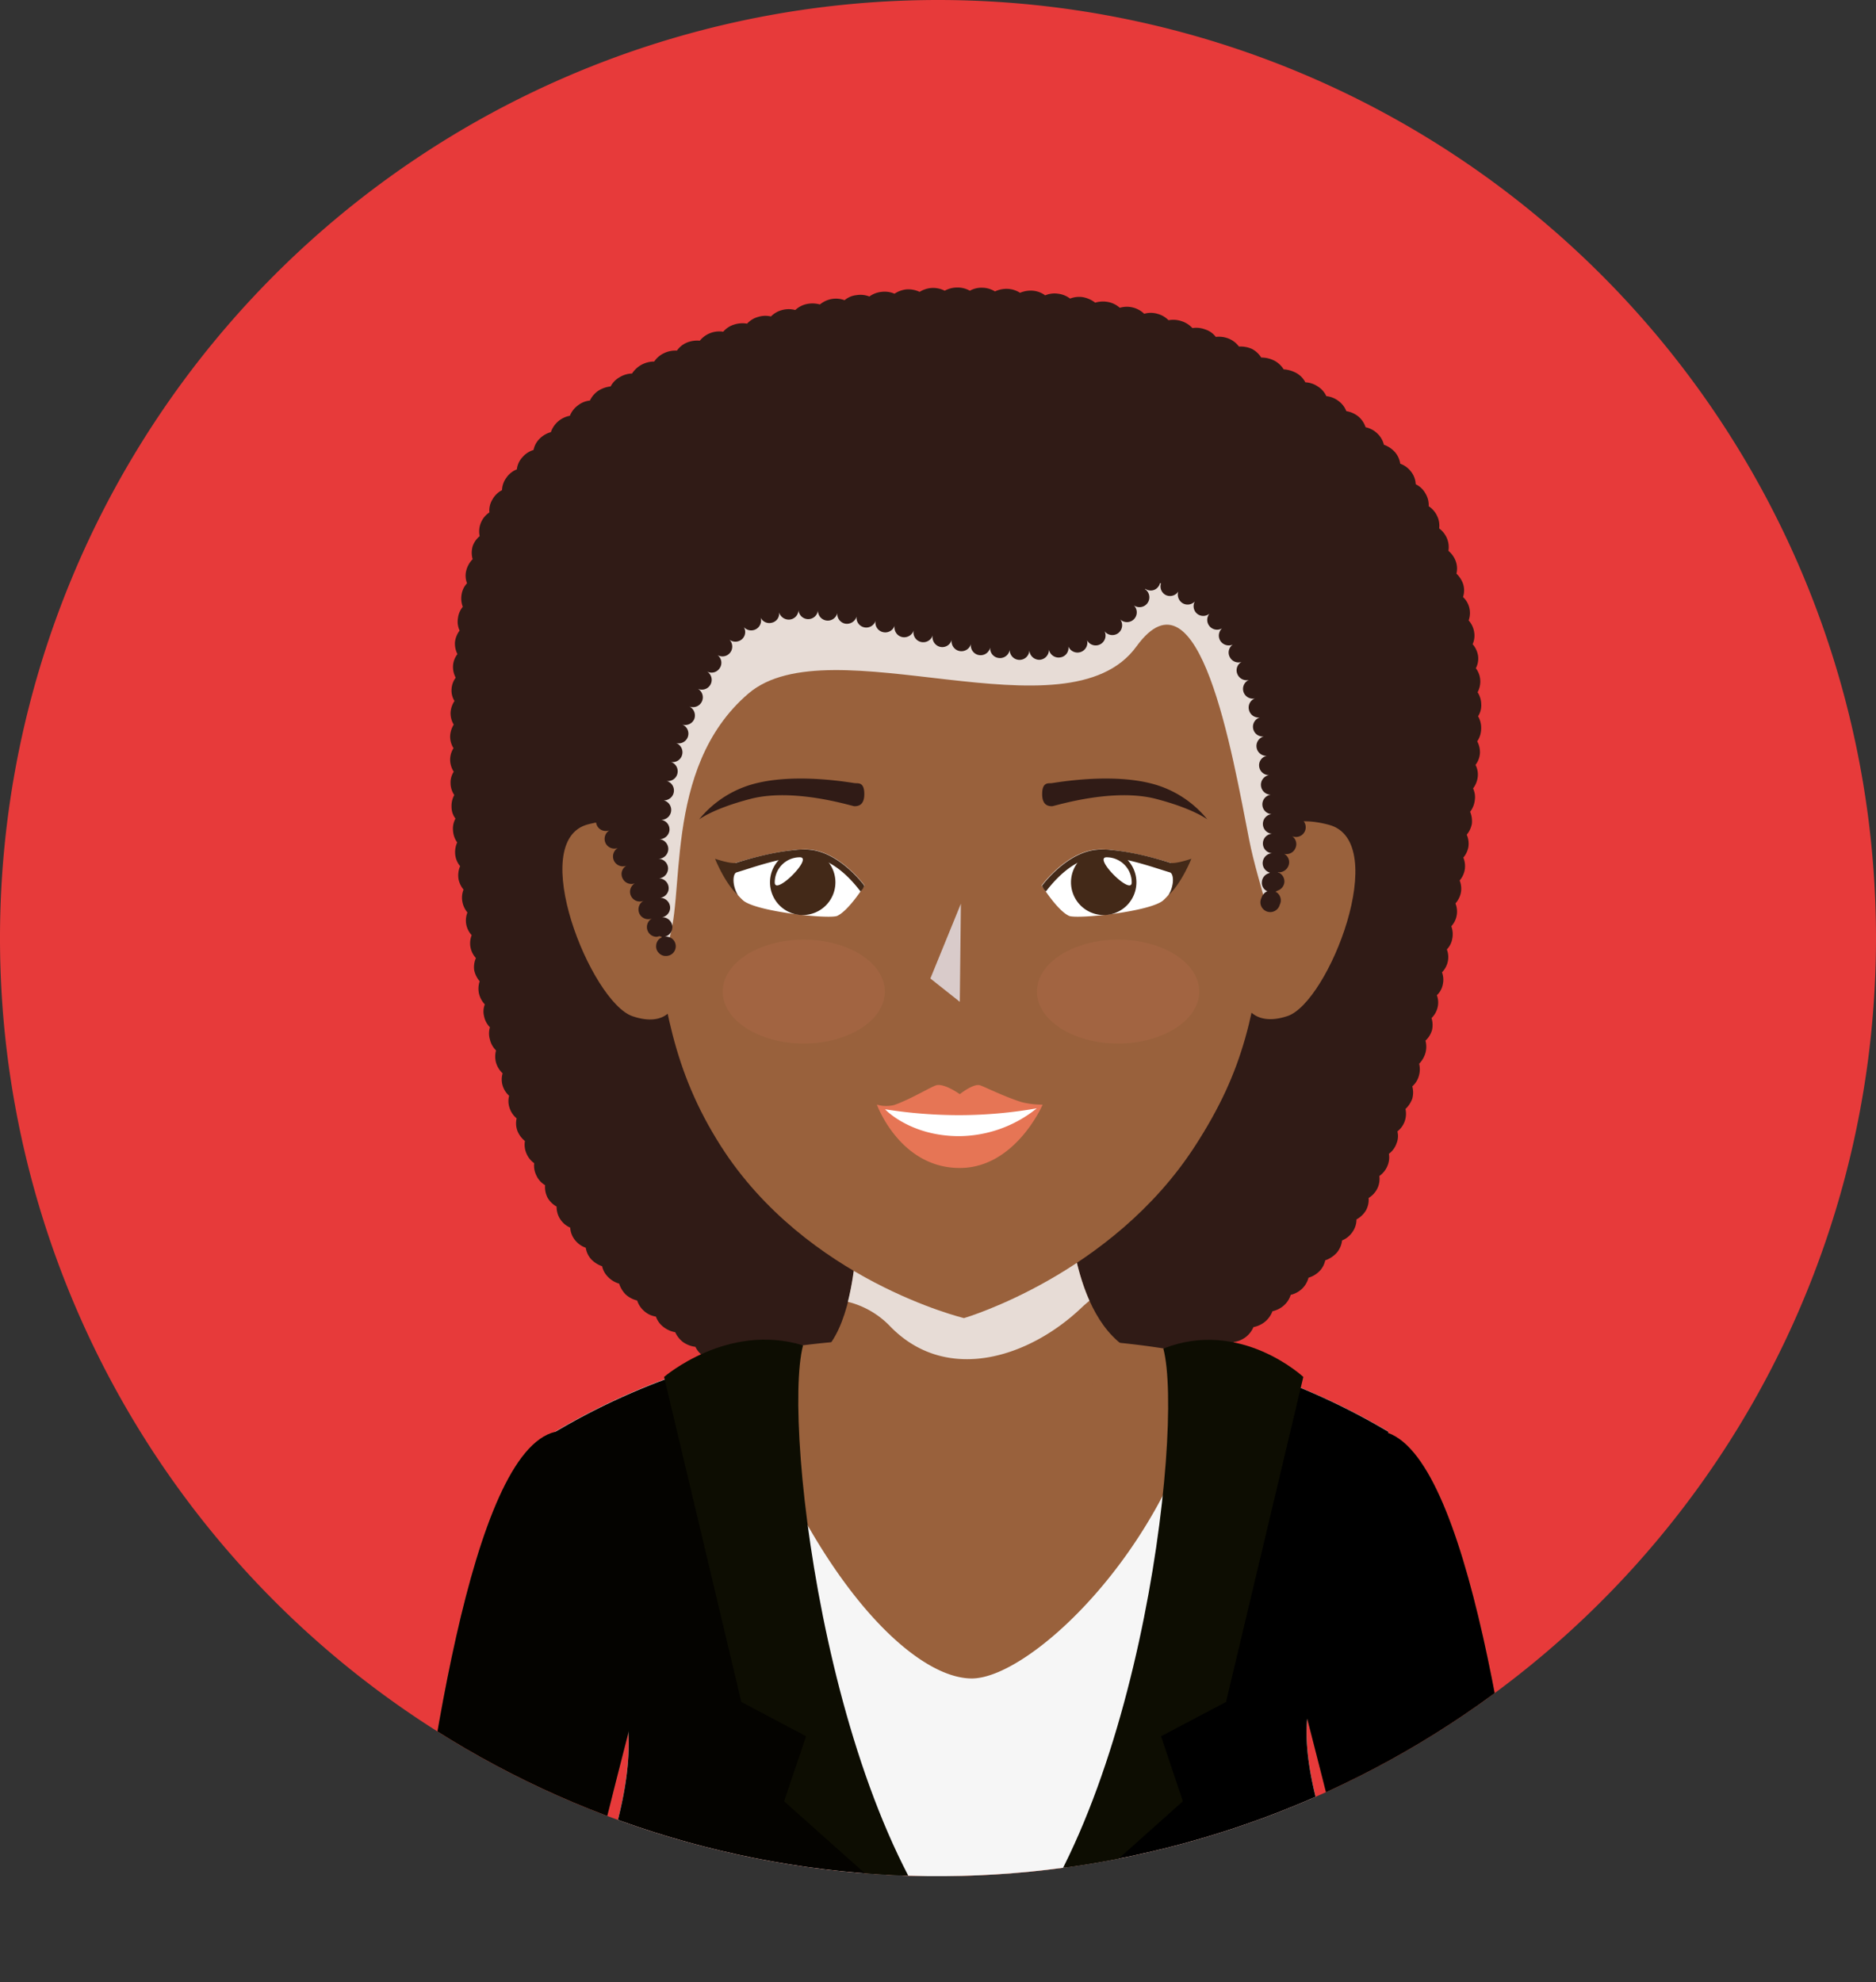 <svg xmlns="http://www.w3.org/2000/svg" xmlns:xlink="http://www.w3.org/1999/xlink" viewBox="0 0 344.16 363.63"><rect x="0" y="0" width="344.16" height="363.63" fill="#333333" stroke="none"/><defs><style>.cls-1{fill:#e73a3a;}.cls-2{isolation:isolate;}.cls-3{clip-path:url(#clip-path);}.cls-4{fill:#301b16;}.cls-5{fill:#99613c;}.cls-6{fill:#e7dcd6;}.cls-6,.cls-9{mix-blend-mode:multiply;}.cls-7{fill:#fff;}.cls-8{fill:#432918;}.cls-9{fill:#d9cbca;}.cls-10{fill:#e67555;}.cls-11{fill:#f18875;opacity:0.1;}.cls-12{fill:#f6f6f6;}.cls-13{fill:#040300;}.cls-14{fill:#0d0d02;}</style><clipPath id="clip-path"><path class="cls-1" d="M344.16,172.08A172.08,172.08,0,1,1,172.08,0,172.08,172.08,0,0,1,344.16,172.08Z"/></clipPath></defs><g class="cls-2"><g id="Layer_2" data-name="Layer 2"><g id="Capa_1" data-name="Capa 1"><path class="cls-1" d="M344.16,172.08A172.08,172.08,0,1,1,172.08,0,172.08,172.08,0,0,1,344.16,172.08Z"/><g class="cls-3"><path class="cls-4" d="M83.42,156.77s0,0,0,0h0Z"/><path class="cls-4" d="M271.16,131.39a3.7,3.7,0,0,0,.58-2.2,4.22,4.22,0,0,0-.67-2.21,4.17,4.17,0,0,0,.49-2.24,4.05,4.05,0,0,0-.81-2.16,3.83,3.83,0,0,0,.41-2.25,4.16,4.16,0,0,0-1-2.16,3.83,3.83,0,0,0,.27-2.29,4.17,4.17,0,0,0-1-2.07,4,4,0,0,0,.13-2.29,4,4,0,0,0-1.16-2,4,4,0,0,0,.05-2.29,4.75,4.75,0,0,0-1.26-2,4,4,0,0,0-.13-2.29,4.54,4.54,0,0,0-1.34-1.9,4.17,4.17,0,0,0-.27-2.29,4.41,4.41,0,0,0-1.43-1.82,4,4,0,0,0-.36-2.25,4.29,4.29,0,0,0-1.56-1.82,4.06,4.06,0,0,0-.59-2.33,4,4,0,0,0-1.79-1.7,4,4,0,0,0-.84-2.29,4.32,4.32,0,0,0-2-1.48,4.17,4.17,0,0,0-1-2.16,5,5,0,0,0-2-1.32,4.17,4.17,0,0,0-1.21-2.07,4.42,4.42,0,0,0-2.15-1.14,4.28,4.28,0,0,0-1.3-1.95,4.68,4.68,0,0,0-2.23-1,4.2,4.2,0,0,0-1.43-1.86,4.38,4.38,0,0,0-2.24-.89,4.06,4.06,0,0,0-1.57-1.78,4.4,4.4,0,0,0-2.28-.76,4.08,4.08,0,0,0-1.65-1.7h0a5.59,5.59,0,0,0-2.33-.68,4.45,4.45,0,0,0-1.74-1.61,5.27,5.27,0,0,0-2.37-.55A4.48,4.48,0,0,0,229.66,64a5.17,5.17,0,0,0-2.37-.43,4.42,4.42,0,0,0-1.84-1.44,4.8,4.8,0,0,0-2.41-.33,3.87,3.87,0,0,0-1.92-1.36,4.62,4.62,0,0,0-2.37-.26,4.59,4.59,0,0,0-2-1.27,4.75,4.75,0,0,0-2.38-.17,4.42,4.42,0,0,0-2.05-1.18,4.3,4.3,0,0,0-2.41,0,4.58,4.58,0,0,0-4.48-1.1,4.46,4.46,0,0,0-2.14-1.06,5,5,0,0,0-2.38.12,5.17,5.17,0,0,0-2.19-1h0a4.55,4.55,0,0,0-2.41.25,4.49,4.49,0,0,0-2.2-.89,4.38,4.38,0,0,0-2.37.3,4.37,4.37,0,0,0-2.23-.85,5,5,0,0,0-2.38.38,4.57,4.57,0,0,0-2.23-.72,4.94,4.94,0,0,0-2.37.47,4.5,4.5,0,0,0-2.29-.68,4.4,4.4,0,0,0-2.32.55,4.55,4.55,0,0,0-2.28-.59,4.8,4.8,0,0,0-2.33.59,4.64,4.64,0,0,0-2.32-.51,4.76,4.76,0,0,0-2.28.72,4.93,4.93,0,0,0-2.37-.46,4.85,4.85,0,0,0-2.24.8,4.47,4.47,0,0,0-2.37-.34,4.53,4.53,0,0,0-2.24.85,4.42,4.42,0,0,0-2.36-.25,4,4,0,0,0-2.19.93,4.52,4.52,0,0,0-2.37-.22,4.68,4.68,0,0,0-2.15,1,5.14,5.14,0,0,0-2.41-.08,4.38,4.38,0,0,0-2.11,1.1,4.67,4.67,0,0,0-2.41,0,4.46,4.46,0,0,0-2.06,1.18,4.46,4.46,0,0,0-2.37.09,4.26,4.26,0,0,0-2,1.23,5,5,0,0,0-2.38.17,4.23,4.23,0,0,0-2,1.31,4.61,4.61,0,0,0-4.3,1.65,5,5,0,0,0-2.36.34,4.19,4.19,0,0,0-1.84,1.48,4.71,4.71,0,0,0-2.37.47,4.36,4.36,0,0,0-1.79,1.53,4.84,4.84,0,0,0-4.07,2.2,4.53,4.53,0,0,0-2.28.68,4.12,4.12,0,0,0-1.65,1.69,5.19,5.19,0,0,0-2.29.81,4.51,4.51,0,0,0-1.51,1.78,4.17,4.17,0,0,0-2.24.92,4.29,4.29,0,0,0-1.43,1.87,4.54,4.54,0,0,0-3.49,3A4.69,4.69,0,0,0,99,80.47a4,4,0,0,0-1.12,2.07,4.32,4.32,0,0,0-2.06,1.36,3.85,3.85,0,0,0-1,2.2,4.14,4.14,0,0,0-1.92,1.53,4,4,0,0,0-.8,2.28,4.15,4.15,0,0,0-1.75,1.7A3.9,3.9,0,0,0,89.78,94,4.17,4.17,0,0,0,88,98.35a4.17,4.17,0,0,0-1.29,1.86,4.26,4.26,0,0,0,0,2.37,4.5,4.5,0,0,0-1.17,2.07,3.79,3.79,0,0,0,.14,2.34,3.88,3.88,0,0,0-1,2.07,4.32,4.32,0,0,0,.22,2.25,4,4,0,0,0-.89,2.11,3.83,3.83,0,0,0,.31,2.25,4.31,4.31,0,0,0-.85,2.08,4.24,4.24,0,0,0,.45,2.24,3.83,3.83,0,0,0-.81,2.12,4.19,4.19,0,0,0,.49,2.2,3.83,3.83,0,0,0-.76,2.12,3.6,3.6,0,0,0,.54,2.16,4.19,4.19,0,0,0-.72,2.17,4,4,0,0,0,.58,2.16,4.35,4.35,0,0,0-.66,2.15,4,4,0,0,0,.62,2.17,4,4,0,0,0-.62,2.16,4.15,4.15,0,0,0,.66,2.16,3.61,3.61,0,0,0-.58,2.15,3.93,3.93,0,0,0,.68,2.13,4.11,4.11,0,0,0-.5,2.2,3.45,3.45,0,0,0,.72,2.12,3.76,3.76,0,0,0-.45,2.2,4.14,4.14,0,0,0,.76,2.17,4.36,4.36,0,0,0-.36,2.2,3.91,3.91,0,0,0,.9,2.15,4.31,4.31,0,0,0-.31,2.25v.05a4.33,4.33,0,0,0,.94,2,4,4,0,0,0-.22,2.2,4.25,4.25,0,0,0,.93,2,4.05,4.05,0,0,0-.22,2.16,4,4,0,0,0,1,2,4.09,4.09,0,0,0-.22,2.2,4,4,0,0,0,1,2A4.1,4.1,0,0,0,87,178a4.55,4.55,0,0,0,1,2,4.2,4.2,0,0,0-.13,2.24,4.33,4.33,0,0,0,1.07,2,3.65,3.65,0,0,0-.13,2.2,4,4,0,0,0,1.07,2,3.9,3.9,0,0,0,0,2.25,4.15,4.15,0,0,0,1.12,2,4.25,4.25,0,0,0,0,2.24,4.29,4.29,0,0,0,1.21,1.95,3.92,3.92,0,0,0,0,2.25A4.07,4.07,0,0,0,93.4,201a3.86,3.86,0,0,0,.09,2.25,4.14,4.14,0,0,0,1.29,1.9,4,4,0,0,0,.14,2.29v0a4.59,4.59,0,0,0,1.38,1.86,4.05,4.05,0,0,0,.28,2.29A4.15,4.15,0,0,0,98,213.37a4,4,0,0,0,.4,2.25A3.92,3.92,0,0,0,100,217.4a4.21,4.21,0,0,0,.45,2.29h0a4.35,4.35,0,0,0,1.66,1.64,4.14,4.14,0,0,0,2.5,3.86,4,4,0,0,0,.85,2.25,4.29,4.29,0,0,0,2,1.44,4.06,4.06,0,0,0,1,2.12,5,5,0,0,0,2,1.27,3.93,3.93,0,0,0,1.12,2,4.51,4.51,0,0,0,2,1.19,5.07,5.07,0,0,0,1.21,2,4.79,4.79,0,0,0,2.1,1.1,4.28,4.28,0,0,0,1.3,1.95,4.13,4.13,0,0,0,2.14,1,4.1,4.1,0,0,0,1.34,1.87,5,5,0,0,0,2.2,1,4.81,4.81,0,0,0,1.47,1.83,5,5,0,0,0,2.24.85,4.16,4.16,0,0,0,1.52,1.73,4.35,4.35,0,0,0,2.23.76,4.71,4.71,0,0,0,1.62,1.74,4.57,4.57,0,0,0,2.32.63,4,4,0,0,0,1.66,1.66,4.76,4.76,0,0,0,2.32.59,4.4,4.4,0,0,0,1.75,1.57,4.56,4.56,0,0,0,2.37.46,4.14,4.14,0,0,0,1.83,1.53,4.62,4.62,0,0,0,2.37.38,4.55,4.55,0,0,0,1.88,1.44,5.07,5.07,0,0,0,2.36.3,4.48,4.48,0,0,0,2,1.31,4.63,4.63,0,0,0,2.41.21,4.71,4.71,0,0,0,2,1.27,4.65,4.65,0,0,0,2.42.09,4,4,0,0,0,2.1,1.14,4.48,4.48,0,0,0,2.41,0,4.78,4.78,0,0,0,4.65.89,4.88,4.88,0,0,0,2.24.93,4.47,4.47,0,0,0,2.51-.38,4.5,4.5,0,0,0,2.45.77h.14a4.91,4.91,0,0,0,2.46-.68,5.15,5.15,0,0,0,2.55.42,5,5,0,0,0,2.32-1A4.84,4.84,0,0,0,187,265a4.79,4.79,0,0,0,2.19-1.1,4.88,4.88,0,0,0,2.46,0,4.63,4.63,0,0,0,2.06-1.23,4.86,4.86,0,0,0,2.42-.13,4.55,4.55,0,0,0,2-1.31,4.68,4.68,0,0,0,4.34-1.66,4.55,4.55,0,0,0,2.36-.38,4.76,4.76,0,0,0,1.84-1.44,4.72,4.72,0,0,0,2.37-.46,4.89,4.89,0,0,0,1.79-1.57,4.55,4.55,0,0,0,4-2.16,4.64,4.64,0,0,0,2.28-.63,4.5,4.5,0,0,0,1.66-1.7,4.24,4.24,0,0,0,2.28-.73,4.62,4.62,0,0,0,1.56-1.73,4.68,4.68,0,0,0,2.24-.8,4.57,4.57,0,0,0,1.48-1.78,4.93,4.93,0,0,0,2.18-.9,4.6,4.6,0,0,0,1.44-1.85,4.86,4.86,0,0,0,2.14-1,4.66,4.66,0,0,0,1.35-1.91,4.73,4.73,0,0,0,2.09-1.06,4.27,4.27,0,0,0,1.26-1.95,4.45,4.45,0,0,0,2.1-1.14,4.32,4.32,0,0,0,1.16-2,4.73,4.73,0,0,0,2-1.19,4.06,4.06,0,0,0,1.07-2,5.09,5.09,0,0,0,2-1.27h0a.38.38,0,0,1,.09-.09,0,0,0,0,1,0,0,4.29,4.29,0,0,0,1-2.29,4.23,4.23,0,0,0,1.92-1.57,4,4,0,0,0,.72-2.28,4.61,4.61,0,0,0,1.74-1.66,4.11,4.11,0,0,0,.49-2.28,4.23,4.23,0,0,0,1.62-1.78,4.05,4.05,0,0,0,.35-2.25,4.25,4.25,0,0,0,1.47-1.82,4,4,0,0,0,.28-2.25,4,4,0,0,0,1.38-1.86,3.52,3.52,0,0,0,.18-2.25,4.1,4.1,0,0,0,1.48-4.11,4.93,4.93,0,0,0,1.25-1.9,4.3,4.3,0,0,0,0-2.25,4,4,0,0,0,1.21-1.94,4.27,4.27,0,0,0,.05-2.21,4.77,4.77,0,0,0,1.16-2,4.35,4.35,0,0,0,0-2.24A4.33,4.33,0,0,0,262.7,189a4.28,4.28,0,0,0-.08-2.25,4,4,0,0,0,1.11-1.95,3.8,3.8,0,0,0-.13-2.24,3.6,3.6,0,0,0,1.08-1.95,3.9,3.9,0,0,0-.14-2.25,4.07,4.07,0,0,0,1.07-2,3.9,3.9,0,0,0-.18-2.2,3.72,3.72,0,0,0,1-2,4.2,4.2,0,0,0-.18-2.25,4,4,0,0,0,.76-4.19,4.26,4.26,0,0,0,1-2,4.12,4.12,0,0,0-.23-2.21,4.1,4.1,0,0,0,.94-2,4.19,4.19,0,0,0-.26-2.2,4.16,4.16,0,0,0,.93-2,4.1,4.1,0,0,0-.31-2.2,4.3,4.3,0,0,0,.94-2,4.48,4.48,0,0,0-.32-2.2,4.27,4.27,0,0,0,.85-2.07,3.71,3.71,0,0,0-.31-2.21,4.27,4.27,0,0,0,.85-2.07,3.82,3.82,0,0,0-.4-2.25,4,4,0,0,0,.81-2.12v0a4.22,4.22,0,0,0-.5-2.2,4.15,4.15,0,0,0,.72-2.21A4.21,4.21,0,0,0,271.16,131.39Z"/><path class="cls-5" d="M106.94,360.6a25.58,25.58,0,0,0,1.11,3h72.37V245.47c-3.7-.07-6.26,0-6.93,0-2.07-.07-21.86-.52-38.75,3.55a125.46,125.46,0,0,0-32.91,13.63s8.44,17.64,13.21,52.49C117.44,332.7,104.82,353.39,106.94,360.6Z"/><path class="cls-5" d="M247.84,363.63a33.77,33.77,0,0,0,1.28-3.48c2.12-7.21-10.81-29.25-9.3-45,3.31-34.52,14.91-52.49,14.91-52.49A125.3,125.3,0,0,0,221.83,249c-16.89-4.07-36.69-3.62-38.75-3.55-.67,0-3.24-.08-6.94,0V363.63Z"/><path class="cls-5" d="M120.69,163.36s2.1-16-12.79-12.15c-11.45,2.94.55,32.62,8.13,35.2,6.48,2.21,7.85-2.38,7.85-2.38Z"/><path class="cls-5" d="M231.19,163.3s-2.33-16,12.61-12c11.5,3.08-.08,32.61-7.62,35.09-6.46,2.13-7.89-2.48-7.89-2.48Z"/><path class="cls-5" d="M177.09,276.69s30.7-28.58,28.87-29.95c-10.7-8-10.06-30.45-10.06-30.45l-38.7-2.75s2.45,32.23-9,36.23C147.34,250.06,177.09,276.69,177.09,276.69Z"/><path class="cls-6" d="M155.54,238.8a16.1,16.1,0,0,1,7.86,4.6c10.32,10.49,25.44,5.64,35.09-3.6.46-.43.92-.82,1.38-1.2-4.33-9.68-4-22.31-4-22.31l-38.7-2.75S158.28,228,155.54,238.8Z"/><path class="cls-5" d="M232.54,167.1c-2.37,18.88-4.13,28.94-13.31,43.13-15.3,23.65-42.38,31.56-42.38,31.56s-28.88-6.93-44.61-31.56c-8.91-14-10.39-26-12.81-43.13-2.9-20.58-3.13-13.32-3.13-32.73,0-39.55,14.3-68.11,55.82-68.11s62.76,24.85,63.39,65.44C235.86,154,235.14,146.41,232.54,167.1Z"/><path class="cls-6" d="M137.31,127.21c15-12.8,58.5,8.84,71.17-8.62,11.54-15.9,17.58,19.64,20.68,35.43.83,4.25,2.23,8.7,3.38,13.08,2.19-2.23,3-16.2,3.05-16.43,2.77-20.69,4.32,3.28,3.95-19-.67-40.59-22-68.15-66.42-68.15s-60.86,31.27-60.86,70.82c0,18.51,7.3,22,10,39.25C126.06,165.61,121.19,141,137.31,127.21Z"/><path class="cls-5" d="M103.9,363.63c6.35-26.58,13.54-54.18,13.54-54.18s5.77-51.89-15.61-46.79c-15.43,3.69-23.61,62.66-27.93,101Z"/><path class="cls-5" d="M251.85,363.63h30c-4.33-38.31-12.5-97.28-27.94-101-21.37-5.1-15.6,46.79-15.6,46.79S245.5,337.05,251.85,363.63Z"/><path class="cls-4" d="M128.25,150.31s2.59-2,9.49-3.78c8-2.05,18.59,1.36,19,1.36.74,0,1.82-.2,1.82-2.22s-.88-2-1.62-2c-.4,0-11.43-2.14-19.4.34A19.46,19.46,0,0,0,128.25,150.31Z"/><path class="cls-7" d="M132.71,159a12.11,12.11,0,0,0,3.55,6.11c2.23,2.12,15.9,3.54,17.34,2.89,2.15-1,5-5.58,5-5.58s-4.82-6.61-10.75-6.61S132.71,159,132.71,159Z"/><path class="cls-8" d="M147.81,157.14c-4.28,0-9.7,2-12.69,2.89-.68.21-.88,2.25.26,4.19-2.44-2.24-4.2-6.69-4.2-6.69s2.93,1,3.88.74c2.86-.9,8.31-2.43,12.75-2.43,5.93,0,10.75,6.61,10.75,6.61a2.42,2.42,0,0,1-.69,1.07C156.81,162.19,153,157.14,147.81,157.14Z"/><path class="cls-8" d="M141.26,161.85a6,6,0,1,0,6-6A6,6,0,0,0,141.26,161.85Z"/><path class="cls-7" d="M142.13,161.87c0,2.54,7.15-4.61,4.61-4.61A4.6,4.6,0,0,0,142.13,161.87Z"/><polygon class="cls-9" points="176.08 183.77 170.68 179.49 176.28 165.77 176.08 183.77"/><path class="cls-10" d="M176.07,214.25c-11,0-15.2-11.62-15.2-11.62a6,6,0,0,0,3.17.07c2.9-1,6.75-3.34,7.72-3.62,1.46-.41,4.32,1.63,4.32,1.63s2.5-2,3.7-1.63c.8.25,4.54,2.13,7.68,3.1a15.5,15.5,0,0,0,3.82.45S186.29,214.25,176.07,214.25Z"/><path class="cls-7" d="M175.94,208.41c-9,0-13.58-4.93-13.58-4.93a87,87,0,0,0,13.72,1.08,83.32,83.32,0,0,0,14.12-1.25A22.93,22.93,0,0,1,175.94,208.41Z"/><path class="cls-11" d="M162.32,181.89c0,5.26-6.66,9.53-14.87,9.53s-14.86-4.27-14.86-9.53,6.65-9.52,14.86-9.52S162.32,176.63,162.32,181.89Z"/><path class="cls-4" d="M221.49,150.31s-2.59-2-9.48-3.78c-8-2.05-18.59,1.36-19,1.36-.74,0-1.82-.2-1.82-2.22s.89-2,1.62-2c.41,0,11.43-2.14,19.41.34A19.4,19.4,0,0,1,221.49,150.31Z"/><path class="cls-7" d="M217,159a12.11,12.11,0,0,1-3.55,6.11c-2.24,2.12-15.91,3.54-17.34,2.89-2.16-1-5-5.58-5-5.58s4.81-6.61,10.75-6.61S217,159,217,159Z"/><path class="cls-8" d="M201.93,157.14c4.29,0,9.71,2,12.7,2.89.68.21.88,2.25-.27,4.19,2.44-2.24,4.2-6.69,4.2-6.69s-2.92,1-3.88.74c-2.86-.9-8.3-2.43-12.75-2.43-5.94,0-10.75,6.61-10.75,6.61a2.38,2.38,0,0,0,.7,1.07C192.93,162.19,196.79,157.14,201.93,157.14Z"/><path class="cls-8" d="M208.48,161.85a6,6,0,1,1-6-6A6,6,0,0,1,208.48,161.85Z"/><path class="cls-7" d="M207.62,161.87c0,2.54-7.16-4.61-4.61-4.61A4.61,4.61,0,0,1,207.62,161.87Z"/><path class="cls-11" d="M190.23,181.89c0,5.26,6.66,9.53,14.87,9.53S220,187.15,220,181.89s-6.66-9.52-14.87-9.52S190.23,176.63,190.23,181.89Z"/><path class="cls-4" d="M243.73,138.44v0h0S243.73,138.43,243.73,138.44Z"/><path class="cls-4" d="M242.18,136.53a1.81,1.81,0,0,0,1.69-1.8,1.83,1.83,0,0,0-1.69-1.8,1.79,1.79,0,0,0,1.66-1.83,1.82,1.82,0,0,0-1.73-1.77,1.79,1.79,0,0,0-.25-3.56,1.8,1.8,0,0,0-.36-3.57,1.82,1.82,0,0,0,1.44-2,1.79,1.79,0,0,0-1.91-1.55,1.82,1.82,0,0,0,1.33-2.09,1.77,1.77,0,0,0-2-1.44,1.82,1.82,0,0,0-.79-3.53,1.79,1.79,0,0,0-.93-3.45,1.82,1.82,0,0,0,1-2.23,1.84,1.84,0,0,0-2.16-1.19,1.8,1.8,0,0,0-1.29-3.35,1.8,1.8,0,0,0-1.48-3.27,1.8,1.8,0,0,0-1.62-3.21,1.8,1.8,0,0,0-1.88-3.06,1.77,1.77,0,0,0,.44-2.44,1.78,1.78,0,0,0-2.41-.54,1.82,1.82,0,0,0-2.2-2.88,1.79,1.79,0,0,0-2.34-2.7,1.8,1.8,0,0,0-2.52-2.56,1.83,1.83,0,0,0-.21-2.45,1.79,1.79,0,0,0-2.48.07,1.81,1.81,0,0,0-.36-2.44,1.87,1.87,0,0,0-2.49.22,1.79,1.79,0,0,0-2.95-2A1.83,1.83,0,0,0,213,71.7a1.78,1.78,0,0,0-2.4.54,1.79,1.79,0,0,0-.8-2.34,1.81,1.81,0,0,0-2.38.69,1.83,1.83,0,0,0-.93-2.31,1.8,1.8,0,0,0-2.34.83,1.79,1.79,0,0,0-1.08-2.23,1.76,1.76,0,0,0-2.27.94,1.8,1.8,0,0,0-3.42-1.12,1.79,1.79,0,0,0-1.3-2.09A1.76,1.76,0,0,0,194,65.77a1.82,1.82,0,0,0-3.53-.8A1.78,1.78,0,0,0,188.94,63a1.83,1.83,0,0,0-2.05,1.36,1.8,1.8,0,0,0-3.56-.46,1.8,1.8,0,0,0-1.65-1.8,1.72,1.72,0,0,0-1.91,1.51A1.81,1.81,0,0,0,178,61.88a1.77,1.77,0,0,0-1.86,1.58,1.78,1.78,0,0,0-1.77-1.69,1.82,1.82,0,0,0-1.84,1.62,1.81,1.81,0,0,0-3.6.14,1.77,1.77,0,0,0-1.9-1.55,1.79,1.79,0,0,0-1.66,1.81,1.8,1.8,0,0,0-3.56.43,1.81,1.81,0,0,0-3.57.57,1.75,1.75,0,0,0-2.08-1.23,1.8,1.8,0,0,0-1.41,2,1.79,1.79,0,0,0-3.45,1,1.78,1.78,0,0,0-2.24-1v0a1.86,1.86,0,0,0-1.18,2.2A1.79,1.79,0,0,0,144.59,69a1.8,1.8,0,0,0-2.33-.79,1.85,1.85,0,0,0-.94,2.3A1.79,1.79,0,0,0,139,69.9a1.82,1.82,0,0,0-.8,2.34,1.77,1.77,0,0,0-2.41-.5,1.84,1.84,0,0,0-.65,2.38,1.83,1.83,0,0,0-2.44-.37,1.86,1.86,0,0,0-.51,2.42,1.79,1.79,0,0,0-2.77,2.26,1.82,1.82,0,0,0-2.74,2.38,1.74,1.74,0,0,0-2.44,0,1.84,1.84,0,0,0-.11,2.49,1.78,1.78,0,0,0-2.44.21A1.75,1.75,0,0,0,121.7,86a1.8,1.8,0,0,0-2.44.36,1.78,1.78,0,0,0,.18,2.45,1.79,1.79,0,0,0-2.12,2.88,1.8,1.8,0,0,0-2.34.65,1.74,1.74,0,0,0,.42,2.37,1.85,1.85,0,0,0-2.34.76,1.81,1.81,0,0,0,.61,2.41,1.8,1.8,0,0,0-1.62,3.2,1.79,1.79,0,0,0-1.43,3.28,1.89,1.89,0,0,0-2.23,1.08,1.86,1.86,0,0,0,.93,2.3,1.8,1.8,0,0,0-1.08,3.42,1.8,1.8,0,0,0-1,3.46,1.81,1.81,0,0,0-2.06,1.37,1.84,1.84,0,0,0,1.26,2.12,1.81,1.81,0,0,0-2,1.48,1.78,1.78,0,0,0,1.37,2,1.82,1.82,0,0,0-2,1.58,1.79,1.79,0,0,0,1.44,2,1.81,1.81,0,0,0-.32,3.6,1.79,1.79,0,0,0-.18,3.57,1.79,1.79,0,0,0-1.69,1.8,1.82,1.82,0,0,0,1.69,1.8,1.8,1.8,0,0,0,.21,3.59,1.1,1.1,0,0,0,.5-.11,1.86,1.86,0,0,0-.68,2.34,1.84,1.84,0,0,0,2.34.87,1.77,1.77,0,0,0-.72,2.34,1.81,1.81,0,0,0,2.27.9,1.79,1.79,0,0,0,1.58,3.2,1.8,1.8,0,0,0,1.55,3.24,1.84,1.84,0,0,0-.71,2.34,1.81,1.81,0,0,0,2.26.9,1.81,1.81,0,0,0,1.59,3.24,1.76,1.76,0,0,0-.72,2.34,1.79,1.79,0,0,0,2.26.9,1.79,1.79,0,0,0,1.59,3.2,1.82,1.82,0,0,0-.76,2.38,1.79,1.79,0,0,0,2.31.86,1.81,1.81,0,0,0-.76,2.37,1.77,1.77,0,0,0,1.62,1,1.71,1.71,0,0,0,.47-.12,1.15,1.15,0,0,0,.36.07.71.71,0,0,1,.08.18,1.86,1.86,0,0,0-.51.33,1.8,1.8,0,0,0-.51,1.26,1.66,1.66,0,0,0,.51,1.26,1.68,1.68,0,0,0,1.29.54,1.8,1.8,0,0,0,1.26-.5,1.79,1.79,0,0,0,0-2.56,1.83,1.83,0,0,0-1.6-.45v0a1.81,1.81,0,0,0,1.5-2.05,1.84,1.84,0,0,0-1.88-1.54,1.79,1.79,0,0,0,1.48-1.91,1.83,1.83,0,0,0-1.81-1.66,1.78,1.78,0,0,0,1.55-1.87,1.8,1.8,0,0,0-1.76-1.69,1.84,1.84,0,0,0,1.65-1.83,1.78,1.78,0,0,0-1.77-1.76h0a1.83,1.83,0,0,0,1.81-1.73,1.81,1.81,0,0,0-1.58-1.87,1.84,1.84,0,0,0,1.8-1.66,1.78,1.78,0,0,0-1.58-1.9,1.81,1.81,0,0,0,.5-3.57,1.81,1.81,0,0,0,.54-3.56,1.77,1.77,0,0,0,2-1.37,1.8,1.8,0,0,0-1.22-2.12,1.78,1.78,0,0,0,2.08-1.3,1.81,1.81,0,0,0-1.11-2.16,1.79,1.79,0,0,0,1.08-3.41,1.81,1.81,0,0,0,2.26-1,1.86,1.86,0,0,0-.9-2.3,1.8,1.8,0,0,0,1.55-3.24,1.8,1.8,0,0,0,1.69-3.17,1.78,1.78,0,0,0,2.34-.64,1.76,1.76,0,0,0-.43-2.38,1.8,1.8,0,0,0,2.2-2.81,1.84,1.84,0,0,0,2.3-.1,1.76,1.76,0,0,0,.33-2.23,1.81,1.81,0,0,0,3.09-1.73,1.77,1.77,0,0,0,2.09.93,1.72,1.72,0,0,0,1.3-1.9,1.84,1.84,0,0,0,1.91,1.33,1.79,1.79,0,0,0,1.65-1.73,1.78,1.78,0,0,0,1.72,1.65,1.81,1.81,0,0,0,1.85-1.58,1.8,1.8,0,0,0,3.55.47,1.81,1.81,0,0,0,1.44,1.94,1.85,1.85,0,0,0,2.1-1.33,1.79,1.79,0,0,0,3.48.79,1.79,1.79,0,0,0,1.34,2.09,1.81,1.81,0,0,0,2.16-1.19,1.8,1.8,0,0,0,1.33,2.09,1.83,1.83,0,0,0,2.16-1.22,1.79,1.79,0,0,0,1.3,2.12,1.81,1.81,0,0,0,2.19-1.23,1.83,1.83,0,0,0,1.33,2.13,1.78,1.78,0,0,0,2.16-1.33s0,0,0,0h0s0,0,0,0a1.81,1.81,0,0,0,3.53.79,1.78,1.78,0,0,0,1.44,2.05,1.8,1.8,0,0,0,2.09-1.4,1.77,1.77,0,0,0,1.58,1.94,1.8,1.8,0,0,0,2-1.51,1.8,1.8,0,0,0,3.6.11,1.84,1.84,0,0,0,1.8,1.73h.07a1.82,1.82,0,0,0,1.72-1.88,1.81,1.81,0,0,0,2.1,1.44,1.75,1.75,0,0,0,1.47-2,1.81,1.81,0,0,0,3.42-1.16,1.79,1.79,0,0,0,2.42.76,1.82,1.82,0,0,0,.79-2.41,1.8,1.8,0,0,0,2.51.36,1.82,1.82,0,0,0,.37-2.52,1.79,1.79,0,0,0,2.48-2.59,1.8,1.8,0,1,0,2.12-2.92s0,0-.07,0a.86.86,0,0,0,.07-.1,1.73,1.73,0,0,0,1,.31,1.67,1.67,0,0,0,1.25-.54,1.76,1.76,0,0,0,.44-.79H213a1.77,1.77,0,0,0,1,2.22,1.8,1.8,0,0,0,2.16-.71,1.87,1.87,0,0,0,.8,2.15,1.81,1.81,0,0,0,2.23-.32,1.81,1.81,0,0,0,.4,2.23,1.78,1.78,0,0,0,2.3,0,1.8,1.8,0,0,0,2.3,2.7,1.81,1.81,0,0,0-.28,2.34,1.85,1.85,0,0,0,2.26.64,1.76,1.76,0,0,0-.57,2.27,1.78,1.78,0,0,0,2.19.9,1.75,1.75,0,0,0-.79,2.23,1.81,1.81,0,0,0,2.13,1.08,1.79,1.79,0,0,0,1.11,3.39,1.78,1.78,0,0,0-1.11,2.12,1.8,1.8,0,0,0,2,1.37,1.79,1.79,0,0,0,.73,3.49,1.81,1.81,0,0,0,.54,3.56A1.76,1.76,0,0,0,231,140.6a1.79,1.79,0,0,0,1.83,1.58,1.8,1.8,0,0,0-1.5,1.94,1.82,1.82,0,0,0,1.8,1.66,1.79,1.79,0,0,0,.14,3.56,1.81,1.81,0,0,0,.07,3.6,1.79,1.79,0,0,0,0,3.57,1.85,1.85,0,0,0-1.7,1.76,1.81,1.81,0,0,0,1.33,1.8.62.62,0,0,0-.17.11,1.76,1.76,0,0,0-1.3,1.62,1.67,1.67,0,0,0,1,1.69,1.92,1.92,0,0,0-1.07,1.19,2.19,2.19,0,0,0-.19.64,1.8,1.8,0,0,0,3.53.65,1.78,1.78,0,0,0-.79-2.41,1.35,1.35,0,0,0,.36-.18,1.81,1.81,0,0,0,1.25-1.33A1.77,1.77,0,0,0,234.4,160a1.88,1.88,0,0,0,2-1.26h0a1.74,1.74,0,0,0-.83-2.12,1.78,1.78,0,0,0,2.06-1,1.76,1.76,0,0,0-.58-2.23,1.79,1.79,0,0,0,1.76-3.09,1.86,1.86,0,0,0,2.34-.83,1.81,1.81,0,0,0-.72-2.38,1.8,1.8,0,0,0,2.16-1.26,1.77,1.77,0,0,0-1.12-2.19,1.81,1.81,0,0,0,.55-3.57,1.75,1.75,0,0,0,1.76-1.68A1.78,1.78,0,0,0,242.18,136.53Z"/><path class="cls-12" d="M106.94,360.6a25.58,25.58,0,0,0,1.11,3H247.84a33.77,33.77,0,0,0,1.28-3.48c2.12-7.21-10.81-29.25-9.3-45,3.31-34.52,14.91-52.49,14.91-52.49A125.3,125.3,0,0,0,221.83,249c-5,32.79-32.34,58.89-43.55,58.89S147.73,288.35,134.74,249a125.46,125.46,0,0,0-32.91,13.63s8.44,17.64,13.21,52.49C117.44,332.7,104.82,353.39,106.94,360.6Z"/><path class="cls-13" d="M106.94,360.6a25.58,25.58,0,0,0,1.11,3h72.37v-.55c-32.26-28.62-41.21-100.52-45.68-114a125.46,125.46,0,0,0-32.91,13.63s8.44,17.64,13.21,52.49C117.44,332.7,104.82,353.39,106.94,360.6Z"/><path d="M247.84,363.63a33.77,33.77,0,0,0,1.28-3.48c2.12-7.21-10.81-29.25-9.3-45,3.31-34.52,14.91-52.49,14.91-52.49A125.3,125.3,0,0,0,221.83,249c-2,13.19-13.35,88.44-41.41,114v.55Z"/><path class="cls-14" d="M213,318.49l11.92-6.29,14.18-59.62s-11.55-10.79-25.68-5.2c3.93,14.93-4.91,90.09-33,115.7L217,330.42Z"/><path class="cls-14" d="M147.88,318.49,136,312.2l-14.17-59.62s11.62-10.05,25.49-5.79c-3.93,14.93,5.1,90.68,33.14,116.29l-36.61-32.66Z"/><path class="cls-13" d="M103.9,363.63c6.35-26.58,13.54-54.18,13.54-54.18s5.77-51.89-15.61-46.79c-15.43,3.69-23.61,62.66-27.93,101Z"/><path d="M251.85,363.63h30c-4.33-38.31-12.5-97.28-27.94-101-21.37-5.1-15.6,46.79-15.6,46.79S245.5,337.05,251.85,363.63Z"/></g></g></g></g></svg>